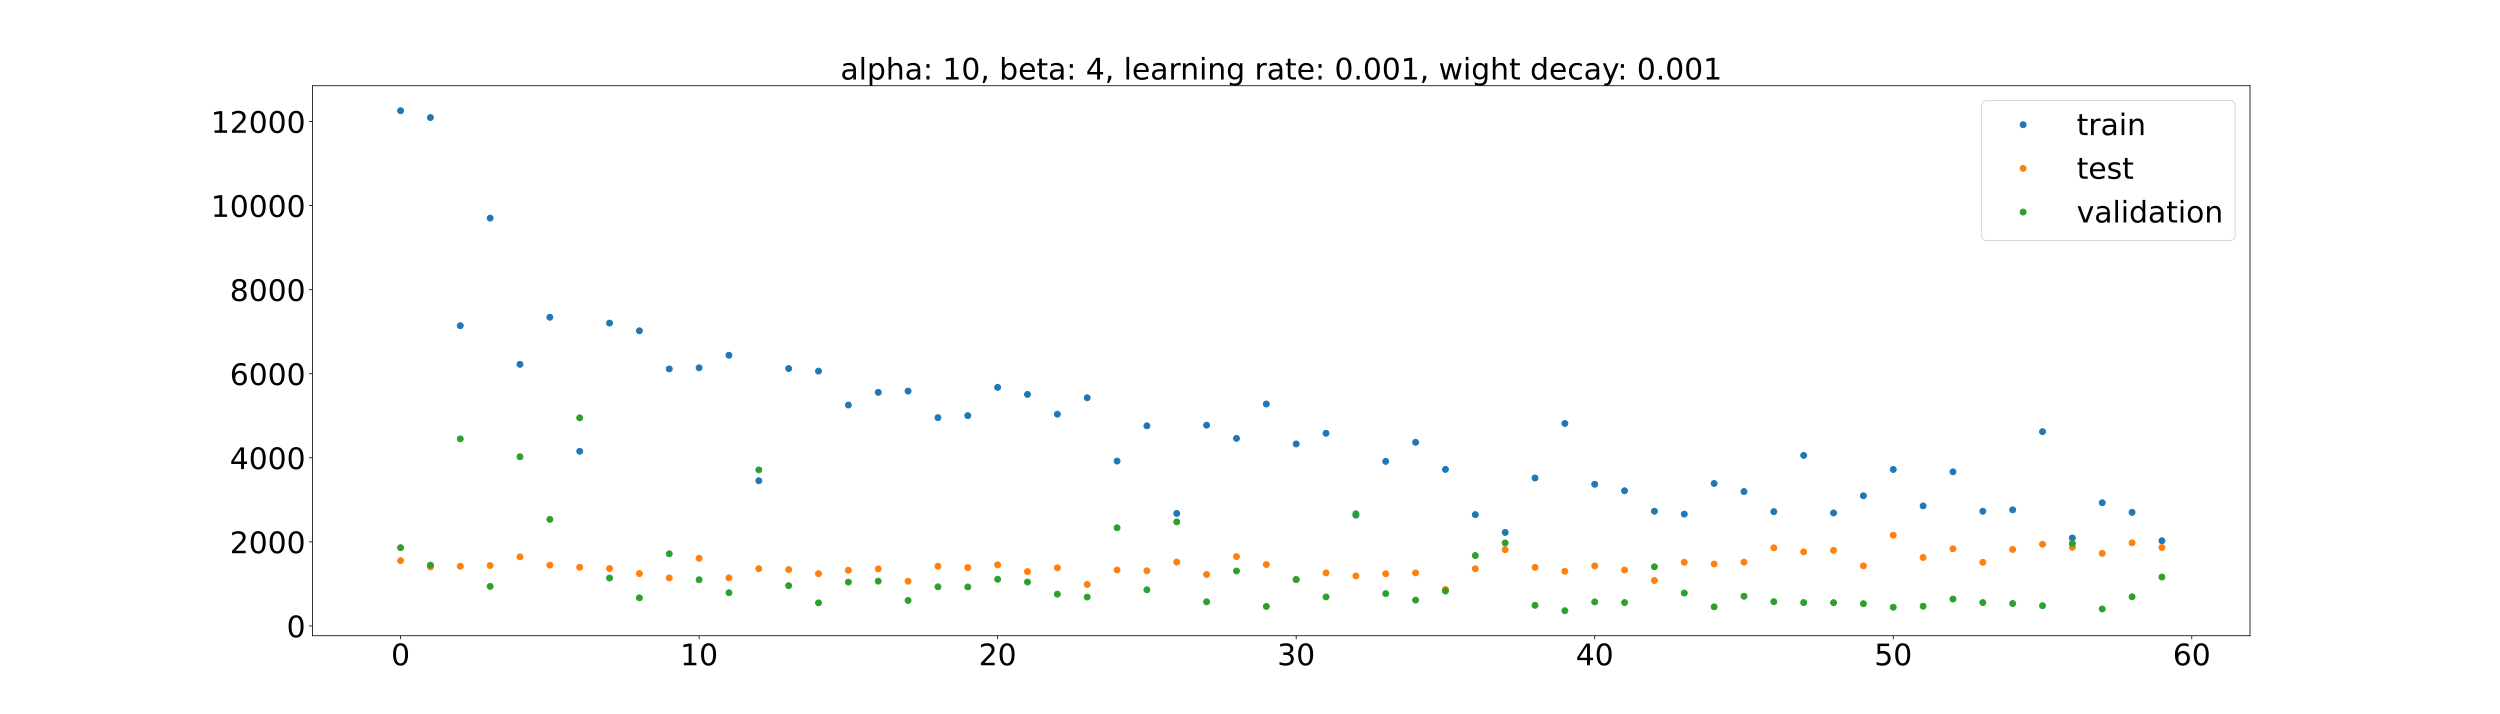 <?xml version="1.0" encoding="utf-8" standalone="no"?>
<!DOCTYPE svg PUBLIC "-//W3C//DTD SVG 1.1//EN"
  "http://www.w3.org/Graphics/SVG/1.1/DTD/svg11.dtd">
<!-- Created with matplotlib (https://matplotlib.org/) -->
<svg height="720pt" version="1.1" viewBox="0 0 2520 720" width="2520pt" xmlns="http://www.w3.org/2000/svg" xmlns:xlink="http://www.w3.org/1999/xlink">
 <defs>
  <style type="text/css">*{stroke-linecap:butt;stroke-linejoin:round;}</style>
 </defs>
 <g id="figure_1">
  <g id="patch_1">
   <path d="M 0 720 
L 2520 720 
L 2520 0 
L 0 0 
z
" style="fill:#ffffff;"/>
  </g>
  <g id="axes_1">
   <g id="patch_2">
    <path d="M 315 640.8 
L 2268 640.8 
L 2268 86.4 
L 315 86.4 
z
" style="fill:#ffffff;"/>
   </g>
   <g id="matplotlib.axis_1">
    <g id="xtick_1">
     <g id="line2d_1">
      <defs>
       <path d="M 0 0 
L 0 3.5 
" id="m3499ad0d7d" style="stroke:#000000;stroke-width:0.8;"/>
      </defs>
      <g>
       <use style="stroke:#000000;stroke-width:0.8;" x="403.773" xlink:href="#m3499ad0d7d" y="640.8"/>
      </g>
     </g>
     <g id="text_1">
      <!-- 0 -->
      <g transform="translate(394.229 670.595)scale(0.3 -0.3)">
       <defs>
        <path d="M 31.781 66.406 
Q 24.172 66.406 20.328 58.906 
Q 16.5 51.422 16.5 36.375 
Q 16.5 21.391 20.328 13.891 
Q 24.172 6.391 31.781 6.391 
Q 39.453 6.391 43.281 13.891 
Q 47.125 21.391 47.125 36.375 
Q 47.125 51.422 43.281 58.906 
Q 39.453 66.406 31.781 66.406 
z
M 31.781 74.219 
Q 44.047 74.219 50.516 64.516 
Q 56.984 54.828 56.984 36.375 
Q 56.984 17.969 50.516 8.266 
Q 44.047 -1.422 31.781 -1.422 
Q 19.531 -1.422 13.062 8.266 
Q 6.594 17.969 6.594 36.375 
Q 6.594 54.828 13.062 64.516 
Q 19.531 74.219 31.781 74.219 
z
" id="DejaVuSans-48"/>
       </defs>
       <use xlink:href="#DejaVuSans-48"/>
      </g>
     </g>
    </g>
    <g id="xtick_2">
     <g id="line2d_2">
      <g>
       <use style="stroke:#000000;stroke-width:0.8;" x="704.697" xlink:href="#m3499ad0d7d" y="640.8"/>
      </g>
     </g>
     <g id="text_2">
      <!-- 10 -->
      <g transform="translate(685.61 670.595)scale(0.3 -0.3)">
       <defs>
        <path d="M 12.406 8.297 
L 28.516 8.297 
L 28.516 63.922 
L 10.984 60.406 
L 10.984 69.391 
L 28.422 72.906 
L 38.281 72.906 
L 38.281 8.297 
L 54.391 8.297 
L 54.391 0 
L 12.406 0 
z
" id="DejaVuSans-49"/>
       </defs>
       <use xlink:href="#DejaVuSans-49"/>
       <use x="63.623" xlink:href="#DejaVuSans-48"/>
      </g>
     </g>
    </g>
    <g id="xtick_3">
     <g id="line2d_3">
      <g>
       <use style="stroke:#000000;stroke-width:0.8;" x="1005.622" xlink:href="#m3499ad0d7d" y="640.8"/>
      </g>
     </g>
     <g id="text_3">
      <!-- 20 -->
      <g transform="translate(986.534 670.595)scale(0.3 -0.3)">
       <defs>
        <path d="M 19.188 8.297 
L 53.609 8.297 
L 53.609 0 
L 7.328 0 
L 7.328 8.297 
Q 12.938 14.109 22.625 23.891 
Q 32.328 33.688 34.812 36.531 
Q 39.547 41.844 41.422 45.531 
Q 43.312 49.219 43.312 52.781 
Q 43.312 58.594 39.234 62.25 
Q 35.156 65.922 28.609 65.922 
Q 23.969 65.922 18.812 64.312 
Q 13.672 62.703 7.812 59.422 
L 7.812 69.391 
Q 13.766 71.781 18.938 73 
Q 24.125 74.219 28.422 74.219 
Q 39.75 74.219 46.484 68.547 
Q 53.219 62.891 53.219 53.422 
Q 53.219 48.922 51.531 44.891 
Q 49.859 40.875 45.406 35.406 
Q 44.188 33.984 37.641 27.219 
Q 31.109 20.453 19.188 8.297 
z
" id="DejaVuSans-50"/>
       </defs>
       <use xlink:href="#DejaVuSans-50"/>
       <use x="63.623" xlink:href="#DejaVuSans-48"/>
      </g>
     </g>
    </g>
    <g id="xtick_4">
     <g id="line2d_4">
      <g>
       <use style="stroke:#000000;stroke-width:0.8;" x="1306.546" xlink:href="#m3499ad0d7d" y="640.8"/>
      </g>
     </g>
     <g id="text_4">
      <!-- 30 -->
      <g transform="translate(1287.459 670.595)scale(0.3 -0.3)">
       <defs>
        <path d="M 40.578 39.312 
Q 47.656 37.797 51.625 33 
Q 55.609 28.219 55.609 21.188 
Q 55.609 10.406 48.188 4.484 
Q 40.766 -1.422 27.094 -1.422 
Q 22.516 -1.422 17.656 -0.516 
Q 12.797 0.391 7.625 2.203 
L 7.625 11.719 
Q 11.719 9.328 16.594 8.109 
Q 21.484 6.891 26.812 6.891 
Q 36.078 6.891 40.938 10.547 
Q 45.797 14.203 45.797 21.188 
Q 45.797 27.641 41.281 31.266 
Q 36.766 34.906 28.719 34.906 
L 20.219 34.906 
L 20.219 43.016 
L 29.109 43.016 
Q 36.375 43.016 40.234 45.922 
Q 44.094 48.828 44.094 54.297 
Q 44.094 59.906 40.109 62.906 
Q 36.141 65.922 28.719 65.922 
Q 24.656 65.922 20.016 65.031 
Q 15.375 64.156 9.812 62.312 
L 9.812 71.094 
Q 15.438 72.656 20.344 73.438 
Q 25.25 74.219 29.594 74.219 
Q 40.828 74.219 47.359 69.109 
Q 53.906 64.016 53.906 55.328 
Q 53.906 49.266 50.438 45.094 
Q 46.969 40.922 40.578 39.312 
z
" id="DejaVuSans-51"/>
       </defs>
       <use xlink:href="#DejaVuSans-51"/>
       <use x="63.623" xlink:href="#DejaVuSans-48"/>
      </g>
     </g>
    </g>
    <g id="xtick_5">
     <g id="line2d_5">
      <g>
       <use style="stroke:#000000;stroke-width:0.8;" x="1607.471" xlink:href="#m3499ad0d7d" y="640.8"/>
      </g>
     </g>
     <g id="text_5">
      <!-- 40 -->
      <g transform="translate(1588.383 670.595)scale(0.3 -0.3)">
       <defs>
        <path d="M 37.797 64.312 
L 12.891 25.391 
L 37.797 25.391 
z
M 35.203 72.906 
L 47.609 72.906 
L 47.609 25.391 
L 58.016 25.391 
L 58.016 17.188 
L 47.609 17.188 
L 47.609 0 
L 37.797 0 
L 37.797 17.188 
L 4.891 17.188 
L 4.891 26.703 
z
" id="DejaVuSans-52"/>
       </defs>
       <use xlink:href="#DejaVuSans-52"/>
       <use x="63.623" xlink:href="#DejaVuSans-48"/>
      </g>
     </g>
    </g>
    <g id="xtick_6">
     <g id="line2d_6">
      <g>
       <use style="stroke:#000000;stroke-width:0.8;" x="1908.395" xlink:href="#m3499ad0d7d" y="640.8"/>
      </g>
     </g>
     <g id="text_6">
      <!-- 50 -->
      <g transform="translate(1889.308 670.595)scale(0.3 -0.3)">
       <defs>
        <path d="M 10.797 72.906 
L 49.516 72.906 
L 49.516 64.594 
L 19.828 64.594 
L 19.828 46.734 
Q 21.969 47.469 24.109 47.828 
Q 26.266 48.188 28.422 48.188 
Q 40.625 48.188 47.75 41.5 
Q 54.891 34.812 54.891 23.391 
Q 54.891 11.625 47.562 5.094 
Q 40.234 -1.422 26.906 -1.422 
Q 22.312 -1.422 17.547 -0.641 
Q 12.797 0.141 7.719 1.703 
L 7.719 11.625 
Q 12.109 9.234 16.797 8.062 
Q 21.484 6.891 26.703 6.891 
Q 35.156 6.891 40.078 11.328 
Q 45.016 15.766 45.016 23.391 
Q 45.016 31 40.078 35.438 
Q 35.156 39.891 26.703 39.891 
Q 22.75 39.891 18.812 39.016 
Q 14.891 38.141 10.797 36.281 
z
" id="DejaVuSans-53"/>
       </defs>
       <use xlink:href="#DejaVuSans-53"/>
       <use x="63.623" xlink:href="#DejaVuSans-48"/>
      </g>
     </g>
    </g>
    <g id="xtick_7">
     <g id="line2d_7">
      <g>
       <use style="stroke:#000000;stroke-width:0.8;" x="2209.32" xlink:href="#m3499ad0d7d" y="640.8"/>
      </g>
     </g>
     <g id="text_7">
      <!-- 60 -->
      <g transform="translate(2190.232 670.595)scale(0.3 -0.3)">
       <defs>
        <path d="M 33.016 40.375 
Q 26.375 40.375 22.484 35.828 
Q 18.609 31.297 18.609 23.391 
Q 18.609 15.531 22.484 10.953 
Q 26.375 6.391 33.016 6.391 
Q 39.656 6.391 43.531 10.953 
Q 47.406 15.531 47.406 23.391 
Q 47.406 31.297 43.531 35.828 
Q 39.656 40.375 33.016 40.375 
z
M 52.594 71.297 
L 52.594 62.312 
Q 48.875 64.062 45.094 64.984 
Q 41.312 65.922 37.594 65.922 
Q 27.828 65.922 22.672 59.328 
Q 17.531 52.734 16.797 39.406 
Q 19.672 43.656 24.016 45.922 
Q 28.375 48.188 33.594 48.188 
Q 44.578 48.188 50.953 41.516 
Q 57.328 34.859 57.328 23.391 
Q 57.328 12.156 50.688 5.359 
Q 44.047 -1.422 33.016 -1.422 
Q 20.359 -1.422 13.672 8.266 
Q 6.984 17.969 6.984 36.375 
Q 6.984 53.656 15.188 63.938 
Q 23.391 74.219 37.203 74.219 
Q 40.922 74.219 44.703 73.484 
Q 48.484 72.75 52.594 71.297 
z
" id="DejaVuSans-54"/>
       </defs>
       <use xlink:href="#DejaVuSans-54"/>
       <use x="63.623" xlink:href="#DejaVuSans-48"/>
      </g>
     </g>
    </g>
   </g>
   <g id="matplotlib.axis_2">
    <g id="ytick_1">
     <g id="line2d_8">
      <defs>
       <path d="M 0 0 
L -3.5 0 
" id="m69874cb9d8" style="stroke:#000000;stroke-width:0.8;"/>
      </defs>
      <g>
       <use style="stroke:#000000;stroke-width:0.8;" x="315" xlink:href="#m69874cb9d8" y="630.962"/>
      </g>
     </g>
     <g id="text_8">
      <!-- 0 -->
      <g transform="translate(288.913 642.359)scale(0.3 -0.3)">
       <use xlink:href="#DejaVuSans-48"/>
      </g>
     </g>
    </g>
    <g id="ytick_2">
     <g id="line2d_9">
      <g>
       <use style="stroke:#000000;stroke-width:0.8;" x="315" xlink:href="#m69874cb9d8" y="546.217"/>
      </g>
     </g>
     <g id="text_9">
      <!-- 2000 -->
      <g transform="translate(231.65 557.614)scale(0.3 -0.3)">
       <use xlink:href="#DejaVuSans-50"/>
       <use x="63.623" xlink:href="#DejaVuSans-48"/>
       <use x="127.246" xlink:href="#DejaVuSans-48"/>
       <use x="190.869" xlink:href="#DejaVuSans-48"/>
      </g>
     </g>
    </g>
    <g id="ytick_3">
     <g id="line2d_10">
      <g>
       <use style="stroke:#000000;stroke-width:0.8;" x="315" xlink:href="#m69874cb9d8" y="461.471"/>
      </g>
     </g>
     <g id="text_10">
      <!-- 4000 -->
      <g transform="translate(231.65 472.869)scale(0.3 -0.3)">
       <use xlink:href="#DejaVuSans-52"/>
       <use x="63.623" xlink:href="#DejaVuSans-48"/>
       <use x="127.246" xlink:href="#DejaVuSans-48"/>
       <use x="190.869" xlink:href="#DejaVuSans-48"/>
      </g>
     </g>
    </g>
    <g id="ytick_4">
     <g id="line2d_11">
      <g>
       <use style="stroke:#000000;stroke-width:0.8;" x="315" xlink:href="#m69874cb9d8" y="376.726"/>
      </g>
     </g>
     <g id="text_11">
      <!-- 6000 -->
      <g transform="translate(231.65 388.124)scale(0.3 -0.3)">
       <use xlink:href="#DejaVuSans-54"/>
       <use x="63.623" xlink:href="#DejaVuSans-48"/>
       <use x="127.246" xlink:href="#DejaVuSans-48"/>
       <use x="190.869" xlink:href="#DejaVuSans-48"/>
      </g>
     </g>
    </g>
    <g id="ytick_5">
     <g id="line2d_12">
      <g>
       <use style="stroke:#000000;stroke-width:0.8;" x="315" xlink:href="#m69874cb9d8" y="291.981"/>
      </g>
     </g>
     <g id="text_12">
      <!-- 8000 -->
      <g transform="translate(231.65 303.378)scale(0.3 -0.3)">
       <defs>
        <path d="M 31.781 34.625 
Q 24.75 34.625 20.719 30.859 
Q 16.703 27.094 16.703 20.516 
Q 16.703 13.922 20.719 10.156 
Q 24.75 6.391 31.781 6.391 
Q 38.812 6.391 42.859 10.172 
Q 46.922 13.969 46.922 20.516 
Q 46.922 27.094 42.891 30.859 
Q 38.875 34.625 31.781 34.625 
z
M 21.922 38.812 
Q 15.578 40.375 12.031 44.719 
Q 8.5 49.078 8.5 55.328 
Q 8.5 64.062 14.719 69.141 
Q 20.953 74.219 31.781 74.219 
Q 42.672 74.219 48.875 69.141 
Q 55.078 64.062 55.078 55.328 
Q 55.078 49.078 51.531 44.719 
Q 48 40.375 41.703 38.812 
Q 48.828 37.156 52.797 32.312 
Q 56.781 27.484 56.781 20.516 
Q 56.781 9.906 50.312 4.234 
Q 43.844 -1.422 31.781 -1.422 
Q 19.734 -1.422 13.25 4.234 
Q 6.781 9.906 6.781 20.516 
Q 6.781 27.484 10.781 32.312 
Q 14.797 37.156 21.922 38.812 
z
M 18.312 54.391 
Q 18.312 48.734 21.844 45.562 
Q 25.391 42.391 31.781 42.391 
Q 38.141 42.391 41.719 45.562 
Q 45.312 48.734 45.312 54.391 
Q 45.312 60.062 41.719 63.234 
Q 38.141 66.406 31.781 66.406 
Q 25.391 66.406 21.844 63.234 
Q 18.312 60.062 18.312 54.391 
z
" id="DejaVuSans-56"/>
       </defs>
       <use xlink:href="#DejaVuSans-56"/>
       <use x="63.623" xlink:href="#DejaVuSans-48"/>
       <use x="127.246" xlink:href="#DejaVuSans-48"/>
       <use x="190.869" xlink:href="#DejaVuSans-48"/>
      </g>
     </g>
    </g>
    <g id="ytick_6">
     <g id="line2d_13">
      <g>
       <use style="stroke:#000000;stroke-width:0.8;" x="315" xlink:href="#m69874cb9d8" y="207.235"/>
      </g>
     </g>
     <g id="text_13">
      <!-- 10000 -->
      <g transform="translate(212.562 218.633)scale(0.3 -0.3)">
       <use xlink:href="#DejaVuSans-49"/>
       <use x="63.623" xlink:href="#DejaVuSans-48"/>
       <use x="127.246" xlink:href="#DejaVuSans-48"/>
       <use x="190.869" xlink:href="#DejaVuSans-48"/>
       <use x="254.492" xlink:href="#DejaVuSans-48"/>
      </g>
     </g>
    </g>
    <g id="ytick_7">
     <g id="line2d_14">
      <g>
       <use style="stroke:#000000;stroke-width:0.8;" x="315" xlink:href="#m69874cb9d8" y="122.49"/>
      </g>
     </g>
     <g id="text_14">
      <!-- 12000 -->
      <g transform="translate(212.562 133.888)scale(0.3 -0.3)">
       <use xlink:href="#DejaVuSans-49"/>
       <use x="63.623" xlink:href="#DejaVuSans-50"/>
       <use x="127.246" xlink:href="#DejaVuSans-48"/>
       <use x="190.869" xlink:href="#DejaVuSans-48"/>
       <use x="254.492" xlink:href="#DejaVuSans-48"/>
      </g>
     </g>
    </g>
   </g>
   <g id="line2d_15">
    <defs>
     <path d="M 0 3 
C 0.796 3 1.559 2.684 2.121 2.121 
C 2.684 1.559 3 0.796 3 0 
C 3 -0.796 2.684 -1.559 2.121 -2.121 
C 1.559 -2.684 0.796 -3 0 -3 
C -0.796 -3 -1.559 -2.684 -2.121 -2.121 
C -2.684 -1.559 -3 -0.796 -3 0 
C -3 0.796 -2.684 1.559 -2.121 2.121 
C -1.559 2.684 -0.796 3 0 3 
z
" id="m5dcd2ee2ae" style="stroke:#1f77b4;"/>
    </defs>
    <g clip-path="url(#p1dfdb8c5da)">
     <use style="fill:#1f77b4;stroke:#1f77b4;" x="403.773" xlink:href="#m5dcd2ee2ae" y="111.6"/>
     <use style="fill:#1f77b4;stroke:#1f77b4;" x="433.865" xlink:href="#m5dcd2ee2ae" y="118.488"/>
     <use style="fill:#1f77b4;stroke:#1f77b4;" x="463.958" xlink:href="#m5dcd2ee2ae" y="328.271"/>
     <use style="fill:#1f77b4;stroke:#1f77b4;" x="494.05" xlink:href="#m5dcd2ee2ae" y="219.835"/>
     <use style="fill:#1f77b4;stroke:#1f77b4;" x="524.143" xlink:href="#m5dcd2ee2ae" y="367.281"/>
     <use style="fill:#1f77b4;stroke:#1f77b4;" x="554.235" xlink:href="#m5dcd2ee2ae" y="319.809"/>
     <use style="fill:#1f77b4;stroke:#1f77b4;" x="584.327" xlink:href="#m5dcd2ee2ae" y="454.905"/>
     <use style="fill:#1f77b4;stroke:#1f77b4;" x="614.42" xlink:href="#m5dcd2ee2ae" y="325.683"/>
     <use style="fill:#1f77b4;stroke:#1f77b4;" x="644.512" xlink:href="#m5dcd2ee2ae" y="333.445"/>
     <use style="fill:#1f77b4;stroke:#1f77b4;" x="674.605" xlink:href="#m5dcd2ee2ae" y="371.885"/>
     <use style="fill:#1f77b4;stroke:#1f77b4;" x="704.697" xlink:href="#m5dcd2ee2ae" y="370.735"/>
     <use style="fill:#1f77b4;stroke:#1f77b4;" x="734.79" xlink:href="#m5dcd2ee2ae" y="358.105"/>
     <use style="fill:#1f77b4;stroke:#1f77b4;" x="764.882" xlink:href="#m5dcd2ee2ae" y="484.57"/>
     <use style="fill:#1f77b4;stroke:#1f77b4;" x="794.975" xlink:href="#m5dcd2ee2ae" y="371.511"/>
     <use style="fill:#1f77b4;stroke:#1f77b4;" x="825.067" xlink:href="#m5dcd2ee2ae" y="374.074"/>
     <use style="fill:#1f77b4;stroke:#1f77b4;" x="855.159" xlink:href="#m5dcd2ee2ae" y="408.263"/>
     <use style="fill:#1f77b4;stroke:#1f77b4;" x="885.252" xlink:href="#m5dcd2ee2ae" y="395.481"/>
     <use style="fill:#1f77b4;stroke:#1f77b4;" x="915.344" xlink:href="#m5dcd2ee2ae" y="394.214"/>
     <use style="fill:#1f77b4;stroke:#1f77b4;" x="945.437" xlink:href="#m5dcd2ee2ae" y="421.001"/>
     <use style="fill:#1f77b4;stroke:#1f77b4;" x="975.529" xlink:href="#m5dcd2ee2ae" y="418.962"/>
     <use style="fill:#1f77b4;stroke:#1f77b4;" x="1005.622" xlink:href="#m5dcd2ee2ae" y="390.456"/>
     <use style="fill:#1f77b4;stroke:#1f77b4;" x="1035.714" xlink:href="#m5dcd2ee2ae" y="397.568"/>
     <use style="fill:#1f77b4;stroke:#1f77b4;" x="1065.807" xlink:href="#m5dcd2ee2ae" y="417.505"/>
     <use style="fill:#1f77b4;stroke:#1f77b4;" x="1095.899" xlink:href="#m5dcd2ee2ae" y="400.943"/>
     <use style="fill:#1f77b4;stroke:#1f77b4;" x="1125.992" xlink:href="#m5dcd2ee2ae" y="464.756"/>
     <use style="fill:#1f77b4;stroke:#1f77b4;" x="1156.084" xlink:href="#m5dcd2ee2ae" y="429.219"/>
     <use style="fill:#1f77b4;stroke:#1f77b4;" x="1186.176" xlink:href="#m5dcd2ee2ae" y="517.549"/>
     <use style="fill:#1f77b4;stroke:#1f77b4;" x="1216.269" xlink:href="#m5dcd2ee2ae" y="428.571"/>
     <use style="fill:#1f77b4;stroke:#1f77b4;" x="1246.361" xlink:href="#m5dcd2ee2ae" y="441.881"/>
     <use style="fill:#1f77b4;stroke:#1f77b4;" x="1276.454" xlink:href="#m5dcd2ee2ae" y="407.245"/>
     <use style="fill:#1f77b4;stroke:#1f77b4;" x="1306.546" xlink:href="#m5dcd2ee2ae" y="447.508"/>
     <use style="fill:#1f77b4;stroke:#1f77b4;" x="1336.639" xlink:href="#m5dcd2ee2ae" y="436.744"/>
     <use style="fill:#1f77b4;stroke:#1f77b4;" x="1366.731" xlink:href="#m5dcd2ee2ae" y="519.282"/>
     <use style="fill:#1f77b4;stroke:#1f77b4;" x="1396.824" xlink:href="#m5dcd2ee2ae" y="465.068"/>
     <use style="fill:#1f77b4;stroke:#1f77b4;" x="1426.916" xlink:href="#m5dcd2ee2ae" y="445.849"/>
     <use style="fill:#1f77b4;stroke:#1f77b4;" x="1457.008" xlink:href="#m5dcd2ee2ae" y="473.174"/>
     <use style="fill:#1f77b4;stroke:#1f77b4;" x="1487.101" xlink:href="#m5dcd2ee2ae" y="518.742"/>
     <use style="fill:#1f77b4;stroke:#1f77b4;" x="1517.193" xlink:href="#m5dcd2ee2ae" y="536.677"/>
     <use style="fill:#1f77b4;stroke:#1f77b4;" x="1547.286" xlink:href="#m5dcd2ee2ae" y="481.819"/>
     <use style="fill:#1f77b4;stroke:#1f77b4;" x="1577.378" xlink:href="#m5dcd2ee2ae" y="426.857"/>
     <use style="fill:#1f77b4;stroke:#1f77b4;" x="1607.471" xlink:href="#m5dcd2ee2ae" y="488.122"/>
     <use style="fill:#1f77b4;stroke:#1f77b4;" x="1637.563" xlink:href="#m5dcd2ee2ae" y="494.697"/>
     <use style="fill:#1f77b4;stroke:#1f77b4;" x="1667.656" xlink:href="#m5dcd2ee2ae" y="515.335"/>
     <use style="fill:#1f77b4;stroke:#1f77b4;" x="1697.748" xlink:href="#m5dcd2ee2ae" y="518.204"/>
     <use style="fill:#1f77b4;stroke:#1f77b4;" x="1727.841" xlink:href="#m5dcd2ee2ae" y="487.36"/>
     <use style="fill:#1f77b4;stroke:#1f77b4;" x="1757.933" xlink:href="#m5dcd2ee2ae" y="495.504"/>
     <use style="fill:#1f77b4;stroke:#1f77b4;" x="1788.025" xlink:href="#m5dcd2ee2ae" y="515.746"/>
     <use style="fill:#1f77b4;stroke:#1f77b4;" x="1818.118" xlink:href="#m5dcd2ee2ae" y="458.998"/>
     <use style="fill:#1f77b4;stroke:#1f77b4;" x="1848.21" xlink:href="#m5dcd2ee2ae" y="517.037"/>
     <use style="fill:#1f77b4;stroke:#1f77b4;" x="1878.303" xlink:href="#m5dcd2ee2ae" y="499.731"/>
     <use style="fill:#1f77b4;stroke:#1f77b4;" x="1908.395" xlink:href="#m5dcd2ee2ae" y="473.213"/>
     <use style="fill:#1f77b4;stroke:#1f77b4;" x="1938.488" xlink:href="#m5dcd2ee2ae" y="509.939"/>
     <use style="fill:#1f77b4;stroke:#1f77b4;" x="1968.58" xlink:href="#m5dcd2ee2ae" y="475.566"/>
     <use style="fill:#1f77b4;stroke:#1f77b4;" x="1998.673" xlink:href="#m5dcd2ee2ae" y="515.334"/>
     <use style="fill:#1f77b4;stroke:#1f77b4;" x="2028.765" xlink:href="#m5dcd2ee2ae" y="513.91"/>
     <use style="fill:#1f77b4;stroke:#1f77b4;" x="2058.857" xlink:href="#m5dcd2ee2ae" y="435.144"/>
     <use style="fill:#1f77b4;stroke:#1f77b4;" x="2088.95" xlink:href="#m5dcd2ee2ae" y="542.262"/>
     <use style="fill:#1f77b4;stroke:#1f77b4;" x="2119.042" xlink:href="#m5dcd2ee2ae" y="506.794"/>
     <use style="fill:#1f77b4;stroke:#1f77b4;" x="2149.135" xlink:href="#m5dcd2ee2ae" y="516.481"/>
     <use style="fill:#1f77b4;stroke:#1f77b4;" x="2179.227" xlink:href="#m5dcd2ee2ae" y="545.075"/>
    </g>
   </g>
   <g id="line2d_16">
    <defs>
     <path d="M 0 3 
C 0.796 3 1.559 2.684 2.121 2.121 
C 2.684 1.559 3 0.796 3 0 
C 3 -0.796 2.684 -1.559 2.121 -2.121 
C 1.559 -2.684 0.796 -3 0 -3 
C -0.796 -3 -1.559 -2.684 -2.121 -2.121 
C -2.684 -1.559 -3 -0.796 -3 0 
C -3 0.796 -2.684 1.559 -2.121 2.121 
C -1.559 2.684 -0.796 3 0 3 
z
" id="m6b4c2a4cbb" style="stroke:#ff7f0e;"/>
    </defs>
    <g clip-path="url(#p1dfdb8c5da)">
     <use style="fill:#ff7f0e;stroke:#ff7f0e;" x="403.773" xlink:href="#m6b4c2a4cbb" y="565.163"/>
     <use style="fill:#ff7f0e;stroke:#ff7f0e;" x="433.865" xlink:href="#m6b4c2a4cbb" y="571.47"/>
     <use style="fill:#ff7f0e;stroke:#ff7f0e;" x="463.958" xlink:href="#m6b4c2a4cbb" y="570.764"/>
     <use style="fill:#ff7f0e;stroke:#ff7f0e;" x="494.05" xlink:href="#m6b4c2a4cbb" y="570.061"/>
     <use style="fill:#ff7f0e;stroke:#ff7f0e;" x="524.143" xlink:href="#m6b4c2a4cbb" y="561.275"/>
     <use style="fill:#ff7f0e;stroke:#ff7f0e;" x="554.235" xlink:href="#m6b4c2a4cbb" y="569.606"/>
     <use style="fill:#ff7f0e;stroke:#ff7f0e;" x="584.327" xlink:href="#m6b4c2a4cbb" y="571.743"/>
     <use style="fill:#ff7f0e;stroke:#ff7f0e;" x="614.42" xlink:href="#m6b4c2a4cbb" y="573.085"/>
     <use style="fill:#ff7f0e;stroke:#ff7f0e;" x="644.512" xlink:href="#m6b4c2a4cbb" y="578.198"/>
     <use style="fill:#ff7f0e;stroke:#ff7f0e;" x="674.605" xlink:href="#m6b4c2a4cbb" y="582.534"/>
     <use style="fill:#ff7f0e;stroke:#ff7f0e;" x="704.697" xlink:href="#m6b4c2a4cbb" y="562.774"/>
     <use style="fill:#ff7f0e;stroke:#ff7f0e;" x="734.79" xlink:href="#m6b4c2a4cbb" y="582.503"/>
     <use style="fill:#ff7f0e;stroke:#ff7f0e;" x="764.882" xlink:href="#m6b4c2a4cbb" y="573.285"/>
     <use style="fill:#ff7f0e;stroke:#ff7f0e;" x="794.975" xlink:href="#m6b4c2a4cbb" y="574.179"/>
     <use style="fill:#ff7f0e;stroke:#ff7f0e;" x="825.067" xlink:href="#m6b4c2a4cbb" y="578.315"/>
     <use style="fill:#ff7f0e;stroke:#ff7f0e;" x="855.159" xlink:href="#m6b4c2a4cbb" y="574.816"/>
     <use style="fill:#ff7f0e;stroke:#ff7f0e;" x="885.252" xlink:href="#m6b4c2a4cbb" y="573.463"/>
     <use style="fill:#ff7f0e;stroke:#ff7f0e;" x="915.344" xlink:href="#m6b4c2a4cbb" y="585.851"/>
     <use style="fill:#ff7f0e;stroke:#ff7f0e;" x="945.437" xlink:href="#m6b4c2a4cbb" y="570.748"/>
     <use style="fill:#ff7f0e;stroke:#ff7f0e;" x="975.529" xlink:href="#m6b4c2a4cbb" y="572.073"/>
     <use style="fill:#ff7f0e;stroke:#ff7f0e;" x="1005.622" xlink:href="#m6b4c2a4cbb" y="569.346"/>
     <use style="fill:#ff7f0e;stroke:#ff7f0e;" x="1035.714" xlink:href="#m6b4c2a4cbb" y="576.19"/>
     <use style="fill:#ff7f0e;stroke:#ff7f0e;" x="1065.807" xlink:href="#m6b4c2a4cbb" y="572.371"/>
     <use style="fill:#ff7f0e;stroke:#ff7f0e;" x="1095.899" xlink:href="#m6b4c2a4cbb" y="589.113"/>
     <use style="fill:#ff7f0e;stroke:#ff7f0e;" x="1125.992" xlink:href="#m6b4c2a4cbb" y="574.563"/>
     <use style="fill:#ff7f0e;stroke:#ff7f0e;" x="1156.084" xlink:href="#m6b4c2a4cbb" y="575.325"/>
     <use style="fill:#ff7f0e;stroke:#ff7f0e;" x="1186.176" xlink:href="#m6b4c2a4cbb" y="566.528"/>
     <use style="fill:#ff7f0e;stroke:#ff7f0e;" x="1216.269" xlink:href="#m6b4c2a4cbb" y="579.102"/>
     <use style="fill:#ff7f0e;stroke:#ff7f0e;" x="1246.361" xlink:href="#m6b4c2a4cbb" y="561.034"/>
     <use style="fill:#ff7f0e;stroke:#ff7f0e;" x="1276.454" xlink:href="#m6b4c2a4cbb" y="569.1"/>
     <use style="fill:#ff7f0e;stroke:#ff7f0e;" x="1306.546" xlink:href="#m6b4c2a4cbb" y="584.157"/>
     <use style="fill:#ff7f0e;stroke:#ff7f0e;" x="1336.639" xlink:href="#m6b4c2a4cbb" y="577.51"/>
     <use style="fill:#ff7f0e;stroke:#ff7f0e;" x="1366.731" xlink:href="#m6b4c2a4cbb" y="580.562"/>
     <use style="fill:#ff7f0e;stroke:#ff7f0e;" x="1396.824" xlink:href="#m6b4c2a4cbb" y="578.384"/>
     <use style="fill:#ff7f0e;stroke:#ff7f0e;" x="1426.916" xlink:href="#m6b4c2a4cbb" y="577.486"/>
     <use style="fill:#ff7f0e;stroke:#ff7f0e;" x="1457.008" xlink:href="#m6b4c2a4cbb" y="594.158"/>
     <use style="fill:#ff7f0e;stroke:#ff7f0e;" x="1487.101" xlink:href="#m6b4c2a4cbb" y="573.311"/>
     <use style="fill:#ff7f0e;stroke:#ff7f0e;" x="1517.193" xlink:href="#m6b4c2a4cbb" y="554.055"/>
     <use style="fill:#ff7f0e;stroke:#ff7f0e;" x="1547.286" xlink:href="#m6b4c2a4cbb" y="571.897"/>
     <use style="fill:#ff7f0e;stroke:#ff7f0e;" x="1577.378" xlink:href="#m6b4c2a4cbb" y="575.86"/>
     <use style="fill:#ff7f0e;stroke:#ff7f0e;" x="1607.471" xlink:href="#m6b4c2a4cbb" y="570.443"/>
     <use style="fill:#ff7f0e;stroke:#ff7f0e;" x="1637.563" xlink:href="#m6b4c2a4cbb" y="574.577"/>
     <use style="fill:#ff7f0e;stroke:#ff7f0e;" x="1667.656" xlink:href="#m6b4c2a4cbb" y="585.112"/>
     <use style="fill:#ff7f0e;stroke:#ff7f0e;" x="1697.748" xlink:href="#m6b4c2a4cbb" y="566.779"/>
     <use style="fill:#ff7f0e;stroke:#ff7f0e;" x="1727.841" xlink:href="#m6b4c2a4cbb" y="568.529"/>
     <use style="fill:#ff7f0e;stroke:#ff7f0e;" x="1757.933" xlink:href="#m6b4c2a4cbb" y="566.622"/>
     <use style="fill:#ff7f0e;stroke:#ff7f0e;" x="1788.025" xlink:href="#m6b4c2a4cbb" y="552.195"/>
     <use style="fill:#ff7f0e;stroke:#ff7f0e;" x="1818.118" xlink:href="#m6b4c2a4cbb" y="556.265"/>
     <use style="fill:#ff7f0e;stroke:#ff7f0e;" x="1848.21" xlink:href="#m6b4c2a4cbb" y="554.798"/>
     <use style="fill:#ff7f0e;stroke:#ff7f0e;" x="1878.303" xlink:href="#m6b4c2a4cbb" y="570.377"/>
     <use style="fill:#ff7f0e;stroke:#ff7f0e;" x="1908.395" xlink:href="#m6b4c2a4cbb" y="539.439"/>
     <use style="fill:#ff7f0e;stroke:#ff7f0e;" x="1938.488" xlink:href="#m6b4c2a4cbb" y="561.925"/>
     <use style="fill:#ff7f0e;stroke:#ff7f0e;" x="1968.58" xlink:href="#m6b4c2a4cbb" y="553.132"/>
     <use style="fill:#ff7f0e;stroke:#ff7f0e;" x="1998.673" xlink:href="#m6b4c2a4cbb" y="566.759"/>
     <use style="fill:#ff7f0e;stroke:#ff7f0e;" x="2028.765" xlink:href="#m6b4c2a4cbb" y="553.817"/>
     <use style="fill:#ff7f0e;stroke:#ff7f0e;" x="2058.857" xlink:href="#m6b4c2a4cbb" y="548.576"/>
     <use style="fill:#ff7f0e;stroke:#ff7f0e;" x="2088.95" xlink:href="#m6b4c2a4cbb" y="551.643"/>
     <use style="fill:#ff7f0e;stroke:#ff7f0e;" x="2119.042" xlink:href="#m6b4c2a4cbb" y="557.777"/>
     <use style="fill:#ff7f0e;stroke:#ff7f0e;" x="2149.135" xlink:href="#m6b4c2a4cbb" y="547.201"/>
     <use style="fill:#ff7f0e;stroke:#ff7f0e;" x="2179.227" xlink:href="#m6b4c2a4cbb" y="551.87"/>
    </g>
   </g>
   <g id="line2d_17">
    <defs>
     <path d="M 0 3 
C 0.796 3 1.559 2.684 2.121 2.121 
C 2.684 1.559 3 0.796 3 0 
C 3 -0.796 2.684 -1.559 2.121 -2.121 
C 1.559 -2.684 0.796 -3 0 -3 
C -0.796 -3 -1.559 -2.684 -2.121 -2.121 
C -2.684 -1.559 -3 -0.796 -3 0 
C -3 0.796 -2.684 1.559 -2.121 2.121 
C -1.559 2.684 -0.796 3 0 3 
z
" id="md5994e67c3" style="stroke:#2ca02c;"/>
    </defs>
    <g clip-path="url(#p1dfdb8c5da)">
     <use style="fill:#2ca02c;stroke:#2ca02c;" x="403.773" xlink:href="#md5994e67c3" y="552.069"/>
     <use style="fill:#2ca02c;stroke:#2ca02c;" x="433.865" xlink:href="#md5994e67c3" y="569.637"/>
     <use style="fill:#2ca02c;stroke:#2ca02c;" x="463.958" xlink:href="#md5994e67c3" y="442.373"/>
     <use style="fill:#2ca02c;stroke:#2ca02c;" x="494.05" xlink:href="#md5994e67c3" y="591.102"/>
     <use style="fill:#2ca02c;stroke:#2ca02c;" x="524.143" xlink:href="#md5994e67c3" y="460.383"/>
     <use style="fill:#2ca02c;stroke:#2ca02c;" x="554.235" xlink:href="#md5994e67c3" y="523.507"/>
     <use style="fill:#2ca02c;stroke:#2ca02c;" x="584.327" xlink:href="#md5994e67c3" y="421.171"/>
     <use style="fill:#2ca02c;stroke:#2ca02c;" x="614.42" xlink:href="#md5994e67c3" y="582.669"/>
     <use style="fill:#2ca02c;stroke:#2ca02c;" x="644.512" xlink:href="#md5994e67c3" y="602.627"/>
     <use style="fill:#2ca02c;stroke:#2ca02c;" x="674.605" xlink:href="#md5994e67c3" y="558.233"/>
     <use style="fill:#2ca02c;stroke:#2ca02c;" x="704.697" xlink:href="#md5994e67c3" y="584.406"/>
     <use style="fill:#2ca02c;stroke:#2ca02c;" x="734.79" xlink:href="#md5994e67c3" y="597.462"/>
     <use style="fill:#2ca02c;stroke:#2ca02c;" x="764.882" xlink:href="#md5994e67c3" y="473.658"/>
     <use style="fill:#2ca02c;stroke:#2ca02c;" x="794.975" xlink:href="#md5994e67c3" y="590.369"/>
     <use style="fill:#2ca02c;stroke:#2ca02c;" x="825.067" xlink:href="#md5994e67c3" y="607.66"/>
     <use style="fill:#2ca02c;stroke:#2ca02c;" x="855.159" xlink:href="#md5994e67c3" y="586.772"/>
     <use style="fill:#2ca02c;stroke:#2ca02c;" x="885.252" xlink:href="#md5994e67c3" y="585.796"/>
     <use style="fill:#2ca02c;stroke:#2ca02c;" x="915.344" xlink:href="#md5994e67c3" y="605.294"/>
     <use style="fill:#2ca02c;stroke:#2ca02c;" x="945.437" xlink:href="#md5994e67c3" y="591.497"/>
     <use style="fill:#2ca02c;stroke:#2ca02c;" x="975.529" xlink:href="#md5994e67c3" y="591.619"/>
     <use style="fill:#2ca02c;stroke:#2ca02c;" x="1005.622" xlink:href="#md5994e67c3" y="583.877"/>
     <use style="fill:#2ca02c;stroke:#2ca02c;" x="1035.714" xlink:href="#md5994e67c3" y="586.699"/>
     <use style="fill:#2ca02c;stroke:#2ca02c;" x="1065.807" xlink:href="#md5994e67c3" y="598.909"/>
     <use style="fill:#2ca02c;stroke:#2ca02c;" x="1095.899" xlink:href="#md5994e67c3" y="601.846"/>
     <use style="fill:#2ca02c;stroke:#2ca02c;" x="1125.992" xlink:href="#md5994e67c3" y="531.972"/>
     <use style="fill:#2ca02c;stroke:#2ca02c;" x="1156.084" xlink:href="#md5994e67c3" y="594.48"/>
     <use style="fill:#2ca02c;stroke:#2ca02c;" x="1186.176" xlink:href="#md5994e67c3" y="526.088"/>
     <use style="fill:#2ca02c;stroke:#2ca02c;" x="1216.269" xlink:href="#md5994e67c3" y="606.611"/>
     <use style="fill:#2ca02c;stroke:#2ca02c;" x="1246.361" xlink:href="#md5994e67c3" y="575.556"/>
     <use style="fill:#2ca02c;stroke:#2ca02c;" x="1276.454" xlink:href="#md5994e67c3" y="611.329"/>
     <use style="fill:#2ca02c;stroke:#2ca02c;" x="1306.546" xlink:href="#md5994e67c3" y="584.201"/>
     <use style="fill:#2ca02c;stroke:#2ca02c;" x="1336.639" xlink:href="#md5994e67c3" y="601.7"/>
     <use style="fill:#2ca02c;stroke:#2ca02c;" x="1366.731" xlink:href="#md5994e67c3" y="517.855"/>
     <use style="fill:#2ca02c;stroke:#2ca02c;" x="1396.824" xlink:href="#md5994e67c3" y="598.35"/>
     <use style="fill:#2ca02c;stroke:#2ca02c;" x="1426.916" xlink:href="#md5994e67c3" y="604.947"/>
     <use style="fill:#2ca02c;stroke:#2ca02c;" x="1457.008" xlink:href="#md5994e67c3" y="595.782"/>
     <use style="fill:#2ca02c;stroke:#2ca02c;" x="1487.101" xlink:href="#md5994e67c3" y="560.005"/>
     <use style="fill:#2ca02c;stroke:#2ca02c;" x="1517.193" xlink:href="#md5994e67c3" y="547.244"/>
     <use style="fill:#2ca02c;stroke:#2ca02c;" x="1547.286" xlink:href="#md5994e67c3" y="610.166"/>
     <use style="fill:#2ca02c;stroke:#2ca02c;" x="1577.378" xlink:href="#md5994e67c3" y="615.6"/>
     <use style="fill:#2ca02c;stroke:#2ca02c;" x="1607.471" xlink:href="#md5994e67c3" y="606.719"/>
     <use style="fill:#2ca02c;stroke:#2ca02c;" x="1637.563" xlink:href="#md5994e67c3" y="607.387"/>
     <use style="fill:#2ca02c;stroke:#2ca02c;" x="1667.656" xlink:href="#md5994e67c3" y="571.296"/>
     <use style="fill:#2ca02c;stroke:#2ca02c;" x="1697.748" xlink:href="#md5994e67c3" y="597.811"/>
     <use style="fill:#2ca02c;stroke:#2ca02c;" x="1727.841" xlink:href="#md5994e67c3" y="611.702"/>
     <use style="fill:#2ca02c;stroke:#2ca02c;" x="1757.933" xlink:href="#md5994e67c3" y="600.997"/>
     <use style="fill:#2ca02c;stroke:#2ca02c;" x="1788.025" xlink:href="#md5994e67c3" y="606.506"/>
     <use style="fill:#2ca02c;stroke:#2ca02c;" x="1818.118" xlink:href="#md5994e67c3" y="607.388"/>
     <use style="fill:#2ca02c;stroke:#2ca02c;" x="1848.21" xlink:href="#md5994e67c3" y="607.495"/>
     <use style="fill:#2ca02c;stroke:#2ca02c;" x="1878.303" xlink:href="#md5994e67c3" y="608.551"/>
     <use style="fill:#2ca02c;stroke:#2ca02c;" x="1908.395" xlink:href="#md5994e67c3" y="612.094"/>
     <use style="fill:#2ca02c;stroke:#2ca02c;" x="1938.488" xlink:href="#md5994e67c3" y="611.078"/>
     <use style="fill:#2ca02c;stroke:#2ca02c;" x="1968.58" xlink:href="#md5994e67c3" y="603.846"/>
     <use style="fill:#2ca02c;stroke:#2ca02c;" x="1998.673" xlink:href="#md5994e67c3" y="607.372"/>
     <use style="fill:#2ca02c;stroke:#2ca02c;" x="2028.765" xlink:href="#md5994e67c3" y="608.351"/>
     <use style="fill:#2ca02c;stroke:#2ca02c;" x="2058.857" xlink:href="#md5994e67c3" y="610.56"/>
     <use style="fill:#2ca02c;stroke:#2ca02c;" x="2088.95" xlink:href="#md5994e67c3" y="547.781"/>
     <use style="fill:#2ca02c;stroke:#2ca02c;" x="2119.042" xlink:href="#md5994e67c3" y="613.837"/>
     <use style="fill:#2ca02c;stroke:#2ca02c;" x="2149.135" xlink:href="#md5994e67c3" y="601.547"/>
     <use style="fill:#2ca02c;stroke:#2ca02c;" x="2179.227" xlink:href="#md5994e67c3" y="581.641"/>
    </g>
   </g>
   <g id="patch_3">
    <path d="M 315 640.8 
L 315 86.4 
" style="fill:none;stroke:#000000;stroke-linecap:square;stroke-linejoin:miter;stroke-width:0.8;"/>
   </g>
   <g id="patch_4">
    <path d="M 2268 640.8 
L 2268 86.4 
" style="fill:none;stroke:#000000;stroke-linecap:square;stroke-linejoin:miter;stroke-width:0.8;"/>
   </g>
   <g id="patch_5">
    <path d="M 315 640.8 
L 2268 640.8 
" style="fill:none;stroke:#000000;stroke-linecap:square;stroke-linejoin:miter;stroke-width:0.8;"/>
   </g>
   <g id="patch_6">
    <path d="M 315 86.4 
L 2268 86.4 
" style="fill:none;stroke:#000000;stroke-linecap:square;stroke-linejoin:miter;stroke-width:0.8;"/>
   </g>
   <g id="text_15">
    <!-- alpha: 10, beta: 4, learning rate: 0.001, wight decay: 0.001 -->
    <g transform="translate(847.17 80.161)scale(0.3 -0.3)">
     <defs>
      <path d="M 34.281 27.484 
Q 23.391 27.484 19.188 25 
Q 14.984 22.516 14.984 16.5 
Q 14.984 11.719 18.141 8.906 
Q 21.297 6.109 26.703 6.109 
Q 34.188 6.109 38.703 11.406 
Q 43.219 16.703 43.219 25.484 
L 43.219 27.484 
z
M 52.203 31.203 
L 52.203 0 
L 43.219 0 
L 43.219 8.297 
Q 40.141 3.328 35.547 0.953 
Q 30.953 -1.422 24.312 -1.422 
Q 15.922 -1.422 10.953 3.297 
Q 6 8.016 6 15.922 
Q 6 25.141 12.172 29.828 
Q 18.359 34.516 30.609 34.516 
L 43.219 34.516 
L 43.219 35.406 
Q 43.219 41.609 39.141 45 
Q 35.062 48.391 27.688 48.391 
Q 23 48.391 18.547 47.266 
Q 14.109 46.141 10.016 43.891 
L 10.016 52.203 
Q 14.938 54.109 19.578 55.047 
Q 24.219 56 28.609 56 
Q 40.484 56 46.344 49.844 
Q 52.203 43.703 52.203 31.203 
z
" id="DejaVuSans-97"/>
      <path d="M 9.422 75.984 
L 18.406 75.984 
L 18.406 0 
L 9.422 0 
z
" id="DejaVuSans-108"/>
      <path d="M 18.109 8.203 
L 18.109 -20.797 
L 9.078 -20.797 
L 9.078 54.688 
L 18.109 54.688 
L 18.109 46.391 
Q 20.953 51.266 25.266 53.625 
Q 29.594 56 35.594 56 
Q 45.562 56 51.781 48.094 
Q 58.016 40.188 58.016 27.297 
Q 58.016 14.406 51.781 6.484 
Q 45.562 -1.422 35.594 -1.422 
Q 29.594 -1.422 25.266 0.953 
Q 20.953 3.328 18.109 8.203 
z
M 48.688 27.297 
Q 48.688 37.203 44.609 42.844 
Q 40.531 48.484 33.406 48.484 
Q 26.266 48.484 22.188 42.844 
Q 18.109 37.203 18.109 27.297 
Q 18.109 17.391 22.188 11.75 
Q 26.266 6.109 33.406 6.109 
Q 40.531 6.109 44.609 11.75 
Q 48.688 17.391 48.688 27.297 
z
" id="DejaVuSans-112"/>
      <path d="M 54.891 33.016 
L 54.891 0 
L 45.906 0 
L 45.906 32.719 
Q 45.906 40.484 42.875 44.328 
Q 39.844 48.188 33.797 48.188 
Q 26.516 48.188 22.312 43.547 
Q 18.109 38.922 18.109 30.906 
L 18.109 0 
L 9.078 0 
L 9.078 75.984 
L 18.109 75.984 
L 18.109 46.188 
Q 21.344 51.125 25.703 53.562 
Q 30.078 56 35.797 56 
Q 45.219 56 50.047 50.172 
Q 54.891 44.344 54.891 33.016 
z
" id="DejaVuSans-104"/>
      <path d="M 11.719 12.406 
L 22.016 12.406 
L 22.016 0 
L 11.719 0 
z
M 11.719 51.703 
L 22.016 51.703 
L 22.016 39.312 
L 11.719 39.312 
z
" id="DejaVuSans-58"/>
      <path id="DejaVuSans-32"/>
      <path d="M 11.719 12.406 
L 22.016 12.406 
L 22.016 4 
L 14.016 -11.625 
L 7.719 -11.625 
L 11.719 4 
z
" id="DejaVuSans-44"/>
      <path d="M 48.688 27.297 
Q 48.688 37.203 44.609 42.844 
Q 40.531 48.484 33.406 48.484 
Q 26.266 48.484 22.188 42.844 
Q 18.109 37.203 18.109 27.297 
Q 18.109 17.391 22.188 11.75 
Q 26.266 6.109 33.406 6.109 
Q 40.531 6.109 44.609 11.75 
Q 48.688 17.391 48.688 27.297 
z
M 18.109 46.391 
Q 20.953 51.266 25.266 53.625 
Q 29.594 56 35.594 56 
Q 45.562 56 51.781 48.094 
Q 58.016 40.188 58.016 27.297 
Q 58.016 14.406 51.781 6.484 
Q 45.562 -1.422 35.594 -1.422 
Q 29.594 -1.422 25.266 0.953 
Q 20.953 3.328 18.109 8.203 
L 18.109 0 
L 9.078 0 
L 9.078 75.984 
L 18.109 75.984 
z
" id="DejaVuSans-98"/>
      <path d="M 56.203 29.594 
L 56.203 25.203 
L 14.891 25.203 
Q 15.484 15.922 20.484 11.062 
Q 25.484 6.203 34.422 6.203 
Q 39.594 6.203 44.453 7.469 
Q 49.312 8.734 54.109 11.281 
L 54.109 2.781 
Q 49.266 0.734 44.188 -0.344 
Q 39.109 -1.422 33.891 -1.422 
Q 20.797 -1.422 13.156 6.188 
Q 5.516 13.812 5.516 26.812 
Q 5.516 40.234 12.766 48.109 
Q 20.016 56 32.328 56 
Q 43.359 56 49.781 48.891 
Q 56.203 41.797 56.203 29.594 
z
M 47.219 32.234 
Q 47.125 39.594 43.094 43.984 
Q 39.062 48.391 32.422 48.391 
Q 24.906 48.391 20.391 44.141 
Q 15.875 39.891 15.188 32.172 
z
" id="DejaVuSans-101"/>
      <path d="M 18.312 70.219 
L 18.312 54.688 
L 36.812 54.688 
L 36.812 47.703 
L 18.312 47.703 
L 18.312 18.016 
Q 18.312 11.328 20.141 9.422 
Q 21.969 7.516 27.594 7.516 
L 36.812 7.516 
L 36.812 0 
L 27.594 0 
Q 17.188 0 13.234 3.875 
Q 9.281 7.766 9.281 18.016 
L 9.281 47.703 
L 2.688 47.703 
L 2.688 54.688 
L 9.281 54.688 
L 9.281 70.219 
z
" id="DejaVuSans-116"/>
      <path d="M 41.109 46.297 
Q 39.594 47.172 37.812 47.578 
Q 36.031 48 33.891 48 
Q 26.266 48 22.188 43.047 
Q 18.109 38.094 18.109 28.812 
L 18.109 0 
L 9.078 0 
L 9.078 54.688 
L 18.109 54.688 
L 18.109 46.188 
Q 20.953 51.172 25.484 53.578 
Q 30.031 56 36.531 56 
Q 37.453 56 38.578 55.875 
Q 39.703 55.766 41.062 55.516 
z
" id="DejaVuSans-114"/>
      <path d="M 54.891 33.016 
L 54.891 0 
L 45.906 0 
L 45.906 32.719 
Q 45.906 40.484 42.875 44.328 
Q 39.844 48.188 33.797 48.188 
Q 26.516 48.188 22.312 43.547 
Q 18.109 38.922 18.109 30.906 
L 18.109 0 
L 9.078 0 
L 9.078 54.688 
L 18.109 54.688 
L 18.109 46.188 
Q 21.344 51.125 25.703 53.562 
Q 30.078 56 35.797 56 
Q 45.219 56 50.047 50.172 
Q 54.891 44.344 54.891 33.016 
z
" id="DejaVuSans-110"/>
      <path d="M 9.422 54.688 
L 18.406 54.688 
L 18.406 0 
L 9.422 0 
z
M 9.422 75.984 
L 18.406 75.984 
L 18.406 64.594 
L 9.422 64.594 
z
" id="DejaVuSans-105"/>
      <path d="M 45.406 27.984 
Q 45.406 37.75 41.375 43.109 
Q 37.359 48.484 30.078 48.484 
Q 22.859 48.484 18.828 43.109 
Q 14.797 37.75 14.797 27.984 
Q 14.797 18.266 18.828 12.891 
Q 22.859 7.516 30.078 7.516 
Q 37.359 7.516 41.375 12.891 
Q 45.406 18.266 45.406 27.984 
z
M 54.391 6.781 
Q 54.391 -7.172 48.188 -13.984 
Q 42 -20.797 29.203 -20.797 
Q 24.469 -20.797 20.266 -20.094 
Q 16.062 -19.391 12.109 -17.922 
L 12.109 -9.188 
Q 16.062 -11.328 19.922 -12.344 
Q 23.781 -13.375 27.781 -13.375 
Q 36.625 -13.375 41.016 -8.766 
Q 45.406 -4.156 45.406 5.172 
L 45.406 9.625 
Q 42.625 4.781 38.281 2.391 
Q 33.938 0 27.875 0 
Q 17.828 0 11.672 7.656 
Q 5.516 15.328 5.516 27.984 
Q 5.516 40.672 11.672 48.328 
Q 17.828 56 27.875 56 
Q 33.938 56 38.281 53.609 
Q 42.625 51.219 45.406 46.391 
L 45.406 54.688 
L 54.391 54.688 
z
" id="DejaVuSans-103"/>
      <path d="M 10.688 12.406 
L 21 12.406 
L 21 0 
L 10.688 0 
z
" id="DejaVuSans-46"/>
      <path d="M 4.203 54.688 
L 13.188 54.688 
L 24.422 12.016 
L 35.594 54.688 
L 46.188 54.688 
L 57.422 12.016 
L 68.609 54.688 
L 77.594 54.688 
L 63.281 0 
L 52.688 0 
L 40.922 44.828 
L 29.109 0 
L 18.5 0 
z
" id="DejaVuSans-119"/>
      <path d="M 45.406 46.391 
L 45.406 75.984 
L 54.391 75.984 
L 54.391 0 
L 45.406 0 
L 45.406 8.203 
Q 42.578 3.328 38.25 0.953 
Q 33.938 -1.422 27.875 -1.422 
Q 17.969 -1.422 11.734 6.484 
Q 5.516 14.406 5.516 27.297 
Q 5.516 40.188 11.734 48.094 
Q 17.969 56 27.875 56 
Q 33.938 56 38.25 53.625 
Q 42.578 51.266 45.406 46.391 
z
M 14.797 27.297 
Q 14.797 17.391 18.875 11.75 
Q 22.953 6.109 30.078 6.109 
Q 37.203 6.109 41.297 11.75 
Q 45.406 17.391 45.406 27.297 
Q 45.406 37.203 41.297 42.844 
Q 37.203 48.484 30.078 48.484 
Q 22.953 48.484 18.875 42.844 
Q 14.797 37.203 14.797 27.297 
z
" id="DejaVuSans-100"/>
      <path d="M 48.781 52.594 
L 48.781 44.188 
Q 44.969 46.297 41.141 47.344 
Q 37.312 48.391 33.406 48.391 
Q 24.656 48.391 19.812 42.844 
Q 14.984 37.312 14.984 27.297 
Q 14.984 17.281 19.812 11.734 
Q 24.656 6.203 33.406 6.203 
Q 37.312 6.203 41.141 7.25 
Q 44.969 8.297 48.781 10.406 
L 48.781 2.094 
Q 45.016 0.344 40.984 -0.531 
Q 36.969 -1.422 32.422 -1.422 
Q 20.062 -1.422 12.781 6.344 
Q 5.516 14.109 5.516 27.297 
Q 5.516 40.672 12.859 48.328 
Q 20.219 56 33.016 56 
Q 37.156 56 41.109 55.141 
Q 45.062 54.297 48.781 52.594 
z
" id="DejaVuSans-99"/>
      <path d="M 32.172 -5.078 
Q 28.375 -14.844 24.75 -17.812 
Q 21.141 -20.797 15.094 -20.797 
L 7.906 -20.797 
L 7.906 -13.281 
L 13.188 -13.281 
Q 16.891 -13.281 18.938 -11.516 
Q 21 -9.766 23.484 -3.219 
L 25.094 0.875 
L 2.984 54.688 
L 12.5 54.688 
L 29.594 11.922 
L 46.688 54.688 
L 56.203 54.688 
z
" id="DejaVuSans-121"/>
     </defs>
     <use xlink:href="#DejaVuSans-97"/>
     <use x="61.279" xlink:href="#DejaVuSans-108"/>
     <use x="89.062" xlink:href="#DejaVuSans-112"/>
     <use x="152.539" xlink:href="#DejaVuSans-104"/>
     <use x="215.918" xlink:href="#DejaVuSans-97"/>
     <use x="277.197" xlink:href="#DejaVuSans-58"/>
     <use x="310.889" xlink:href="#DejaVuSans-32"/>
     <use x="342.676" xlink:href="#DejaVuSans-49"/>
     <use x="406.299" xlink:href="#DejaVuSans-48"/>
     <use x="469.922" xlink:href="#DejaVuSans-44"/>
     <use x="501.709" xlink:href="#DejaVuSans-32"/>
     <use x="533.496" xlink:href="#DejaVuSans-98"/>
     <use x="596.973" xlink:href="#DejaVuSans-101"/>
     <use x="658.496" xlink:href="#DejaVuSans-116"/>
     <use x="697.705" xlink:href="#DejaVuSans-97"/>
     <use x="758.984" xlink:href="#DejaVuSans-58"/>
     <use x="792.676" xlink:href="#DejaVuSans-32"/>
     <use x="824.463" xlink:href="#DejaVuSans-52"/>
     <use x="888.086" xlink:href="#DejaVuSans-44"/>
     <use x="919.873" xlink:href="#DejaVuSans-32"/>
     <use x="951.66" xlink:href="#DejaVuSans-108"/>
     <use x="979.443" xlink:href="#DejaVuSans-101"/>
     <use x="1040.967" xlink:href="#DejaVuSans-97"/>
     <use x="1102.246" xlink:href="#DejaVuSans-114"/>
     <use x="1141.609" xlink:href="#DejaVuSans-110"/>
     <use x="1204.988" xlink:href="#DejaVuSans-105"/>
     <use x="1232.771" xlink:href="#DejaVuSans-110"/>
     <use x="1296.15" xlink:href="#DejaVuSans-103"/>
     <use x="1359.627" xlink:href="#DejaVuSans-32"/>
     <use x="1391.414" xlink:href="#DejaVuSans-114"/>
     <use x="1432.527" xlink:href="#DejaVuSans-97"/>
     <use x="1493.807" xlink:href="#DejaVuSans-116"/>
     <use x="1533.016" xlink:href="#DejaVuSans-101"/>
     <use x="1594.539" xlink:href="#DejaVuSans-58"/>
     <use x="1628.23" xlink:href="#DejaVuSans-32"/>
     <use x="1660.018" xlink:href="#DejaVuSans-48"/>
     <use x="1723.641" xlink:href="#DejaVuSans-46"/>
     <use x="1755.428" xlink:href="#DejaVuSans-48"/>
     <use x="1819.051" xlink:href="#DejaVuSans-48"/>
     <use x="1882.674" xlink:href="#DejaVuSans-49"/>
     <use x="1946.297" xlink:href="#DejaVuSans-44"/>
     <use x="1978.084" xlink:href="#DejaVuSans-32"/>
     <use x="2009.871" xlink:href="#DejaVuSans-119"/>
     <use x="2091.658" xlink:href="#DejaVuSans-105"/>
     <use x="2119.441" xlink:href="#DejaVuSans-103"/>
     <use x="2182.918" xlink:href="#DejaVuSans-104"/>
     <use x="2246.297" xlink:href="#DejaVuSans-116"/>
     <use x="2285.506" xlink:href="#DejaVuSans-32"/>
     <use x="2317.293" xlink:href="#DejaVuSans-100"/>
     <use x="2380.77" xlink:href="#DejaVuSans-101"/>
     <use x="2442.293" xlink:href="#DejaVuSans-99"/>
     <use x="2497.273" xlink:href="#DejaVuSans-97"/>
     <use x="2558.553" xlink:href="#DejaVuSans-121"/>
     <use x="2610.482" xlink:href="#DejaVuSans-58"/>
     <use x="2644.174" xlink:href="#DejaVuSans-32"/>
     <use x="2675.961" xlink:href="#DejaVuSans-48"/>
     <use x="2739.584" xlink:href="#DejaVuSans-46"/>
     <use x="2771.371" xlink:href="#DejaVuSans-48"/>
     <use x="2834.994" xlink:href="#DejaVuSans-48"/>
     <use x="2898.617" xlink:href="#DejaVuSans-49"/>
    </g>
   </g>
   <g id="legend_1">
    <g id="patch_7">
     <path d="M 2003.297 242.503 
L 2247 242.503 
Q 2253 242.503 2253 236.503 
L 2253 107.4 
Q 2253 101.4 2247 101.4 
L 2003.297 101.4 
Q 1997.297 101.4 1997.297 107.4 
L 1997.297 236.503 
Q 1997.297 242.503 2003.297 242.503 
z
" style="fill:#ffffff;opacity:0.8;stroke:#cccccc;stroke-linejoin:miter;"/>
    </g>
    <g id="line2d_18"/>
    <g id="line2d_19">
     <g>
      <use style="fill:#1f77b4;stroke:#1f77b4;" x="2039.297" xlink:href="#m5dcd2ee2ae" y="125.695"/>
     </g>
    </g>
    <g id="text_16">
     <!-- train -->
     <g transform="translate(2093.297 136.195)scale(0.3 -0.3)">
      <use xlink:href="#DejaVuSans-116"/>
      <use x="39.209" xlink:href="#DejaVuSans-114"/>
      <use x="80.322" xlink:href="#DejaVuSans-97"/>
      <use x="141.602" xlink:href="#DejaVuSans-105"/>
      <use x="169.385" xlink:href="#DejaVuSans-110"/>
     </g>
    </g>
    <g id="line2d_20"/>
    <g id="line2d_21">
     <g>
      <use style="fill:#ff7f0e;stroke:#ff7f0e;" x="2039.297" xlink:href="#m6b4c2a4cbb" y="169.73"/>
     </g>
    </g>
    <g id="text_17">
     <!-- test -->
     <g transform="translate(2093.297 180.23)scale(0.3 -0.3)">
      <defs>
       <path d="M 44.281 53.078 
L 44.281 44.578 
Q 40.484 46.531 36.375 47.5 
Q 32.281 48.484 27.875 48.484 
Q 21.188 48.484 17.844 46.438 
Q 14.5 44.391 14.5 40.281 
Q 14.5 37.156 16.891 35.375 
Q 19.281 33.594 26.516 31.984 
L 29.594 31.297 
Q 39.156 29.25 43.188 25.516 
Q 47.219 21.781 47.219 15.094 
Q 47.219 7.469 41.188 3.016 
Q 35.156 -1.422 24.609 -1.422 
Q 20.219 -1.422 15.453 -0.562 
Q 10.688 0.297 5.422 2 
L 5.422 11.281 
Q 10.406 8.688 15.234 7.391 
Q 20.062 6.109 24.812 6.109 
Q 31.156 6.109 34.562 8.281 
Q 37.984 10.453 37.984 14.406 
Q 37.984 18.062 35.516 20.016 
Q 33.062 21.969 24.703 23.781 
L 21.578 24.516 
Q 13.234 26.266 9.516 29.906 
Q 5.812 33.547 5.812 39.891 
Q 5.812 47.609 11.281 51.797 
Q 16.75 56 26.812 56 
Q 31.781 56 36.172 55.266 
Q 40.578 54.547 44.281 53.078 
z
" id="DejaVuSans-115"/>
      </defs>
      <use xlink:href="#DejaVuSans-116"/>
      <use x="39.209" xlink:href="#DejaVuSans-101"/>
      <use x="100.732" xlink:href="#DejaVuSans-115"/>
      <use x="152.832" xlink:href="#DejaVuSans-116"/>
     </g>
    </g>
    <g id="line2d_22"/>
    <g id="line2d_23">
     <g>
      <use style="fill:#2ca02c;stroke:#2ca02c;" x="2039.297" xlink:href="#md5994e67c3" y="213.764"/>
     </g>
    </g>
    <g id="text_18">
     <!-- validation -->
     <g transform="translate(2093.297 224.264)scale(0.3 -0.3)">
      <defs>
       <path d="M 2.984 54.688 
L 12.5 54.688 
L 29.594 8.797 
L 46.688 54.688 
L 56.203 54.688 
L 35.688 0 
L 23.484 0 
z
" id="DejaVuSans-118"/>
       <path d="M 30.609 48.391 
Q 23.391 48.391 19.188 42.75 
Q 14.984 37.109 14.984 27.297 
Q 14.984 17.484 19.156 11.844 
Q 23.344 6.203 30.609 6.203 
Q 37.797 6.203 41.984 11.859 
Q 46.188 17.531 46.188 27.297 
Q 46.188 37.016 41.984 42.703 
Q 37.797 48.391 30.609 48.391 
z
M 30.609 56 
Q 42.328 56 49.016 48.375 
Q 55.719 40.766 55.719 27.297 
Q 55.719 13.875 49.016 6.219 
Q 42.328 -1.422 30.609 -1.422 
Q 18.844 -1.422 12.172 6.219 
Q 5.516 13.875 5.516 27.297 
Q 5.516 40.766 12.172 48.375 
Q 18.844 56 30.609 56 
z
" id="DejaVuSans-111"/>
      </defs>
      <use xlink:href="#DejaVuSans-118"/>
      <use x="59.18" xlink:href="#DejaVuSans-97"/>
      <use x="120.459" xlink:href="#DejaVuSans-108"/>
      <use x="148.242" xlink:href="#DejaVuSans-105"/>
      <use x="176.025" xlink:href="#DejaVuSans-100"/>
      <use x="239.502" xlink:href="#DejaVuSans-97"/>
      <use x="300.781" xlink:href="#DejaVuSans-116"/>
      <use x="339.99" xlink:href="#DejaVuSans-105"/>
      <use x="367.773" xlink:href="#DejaVuSans-111"/>
      <use x="428.955" xlink:href="#DejaVuSans-110"/>
     </g>
    </g>
   </g>
  </g>
 </g>
 <defs>
  <clipPath id="p1dfdb8c5da">
   <rect height="554.4" width="1953" x="315" y="86.4"/>
  </clipPath>
 </defs>
</svg>
